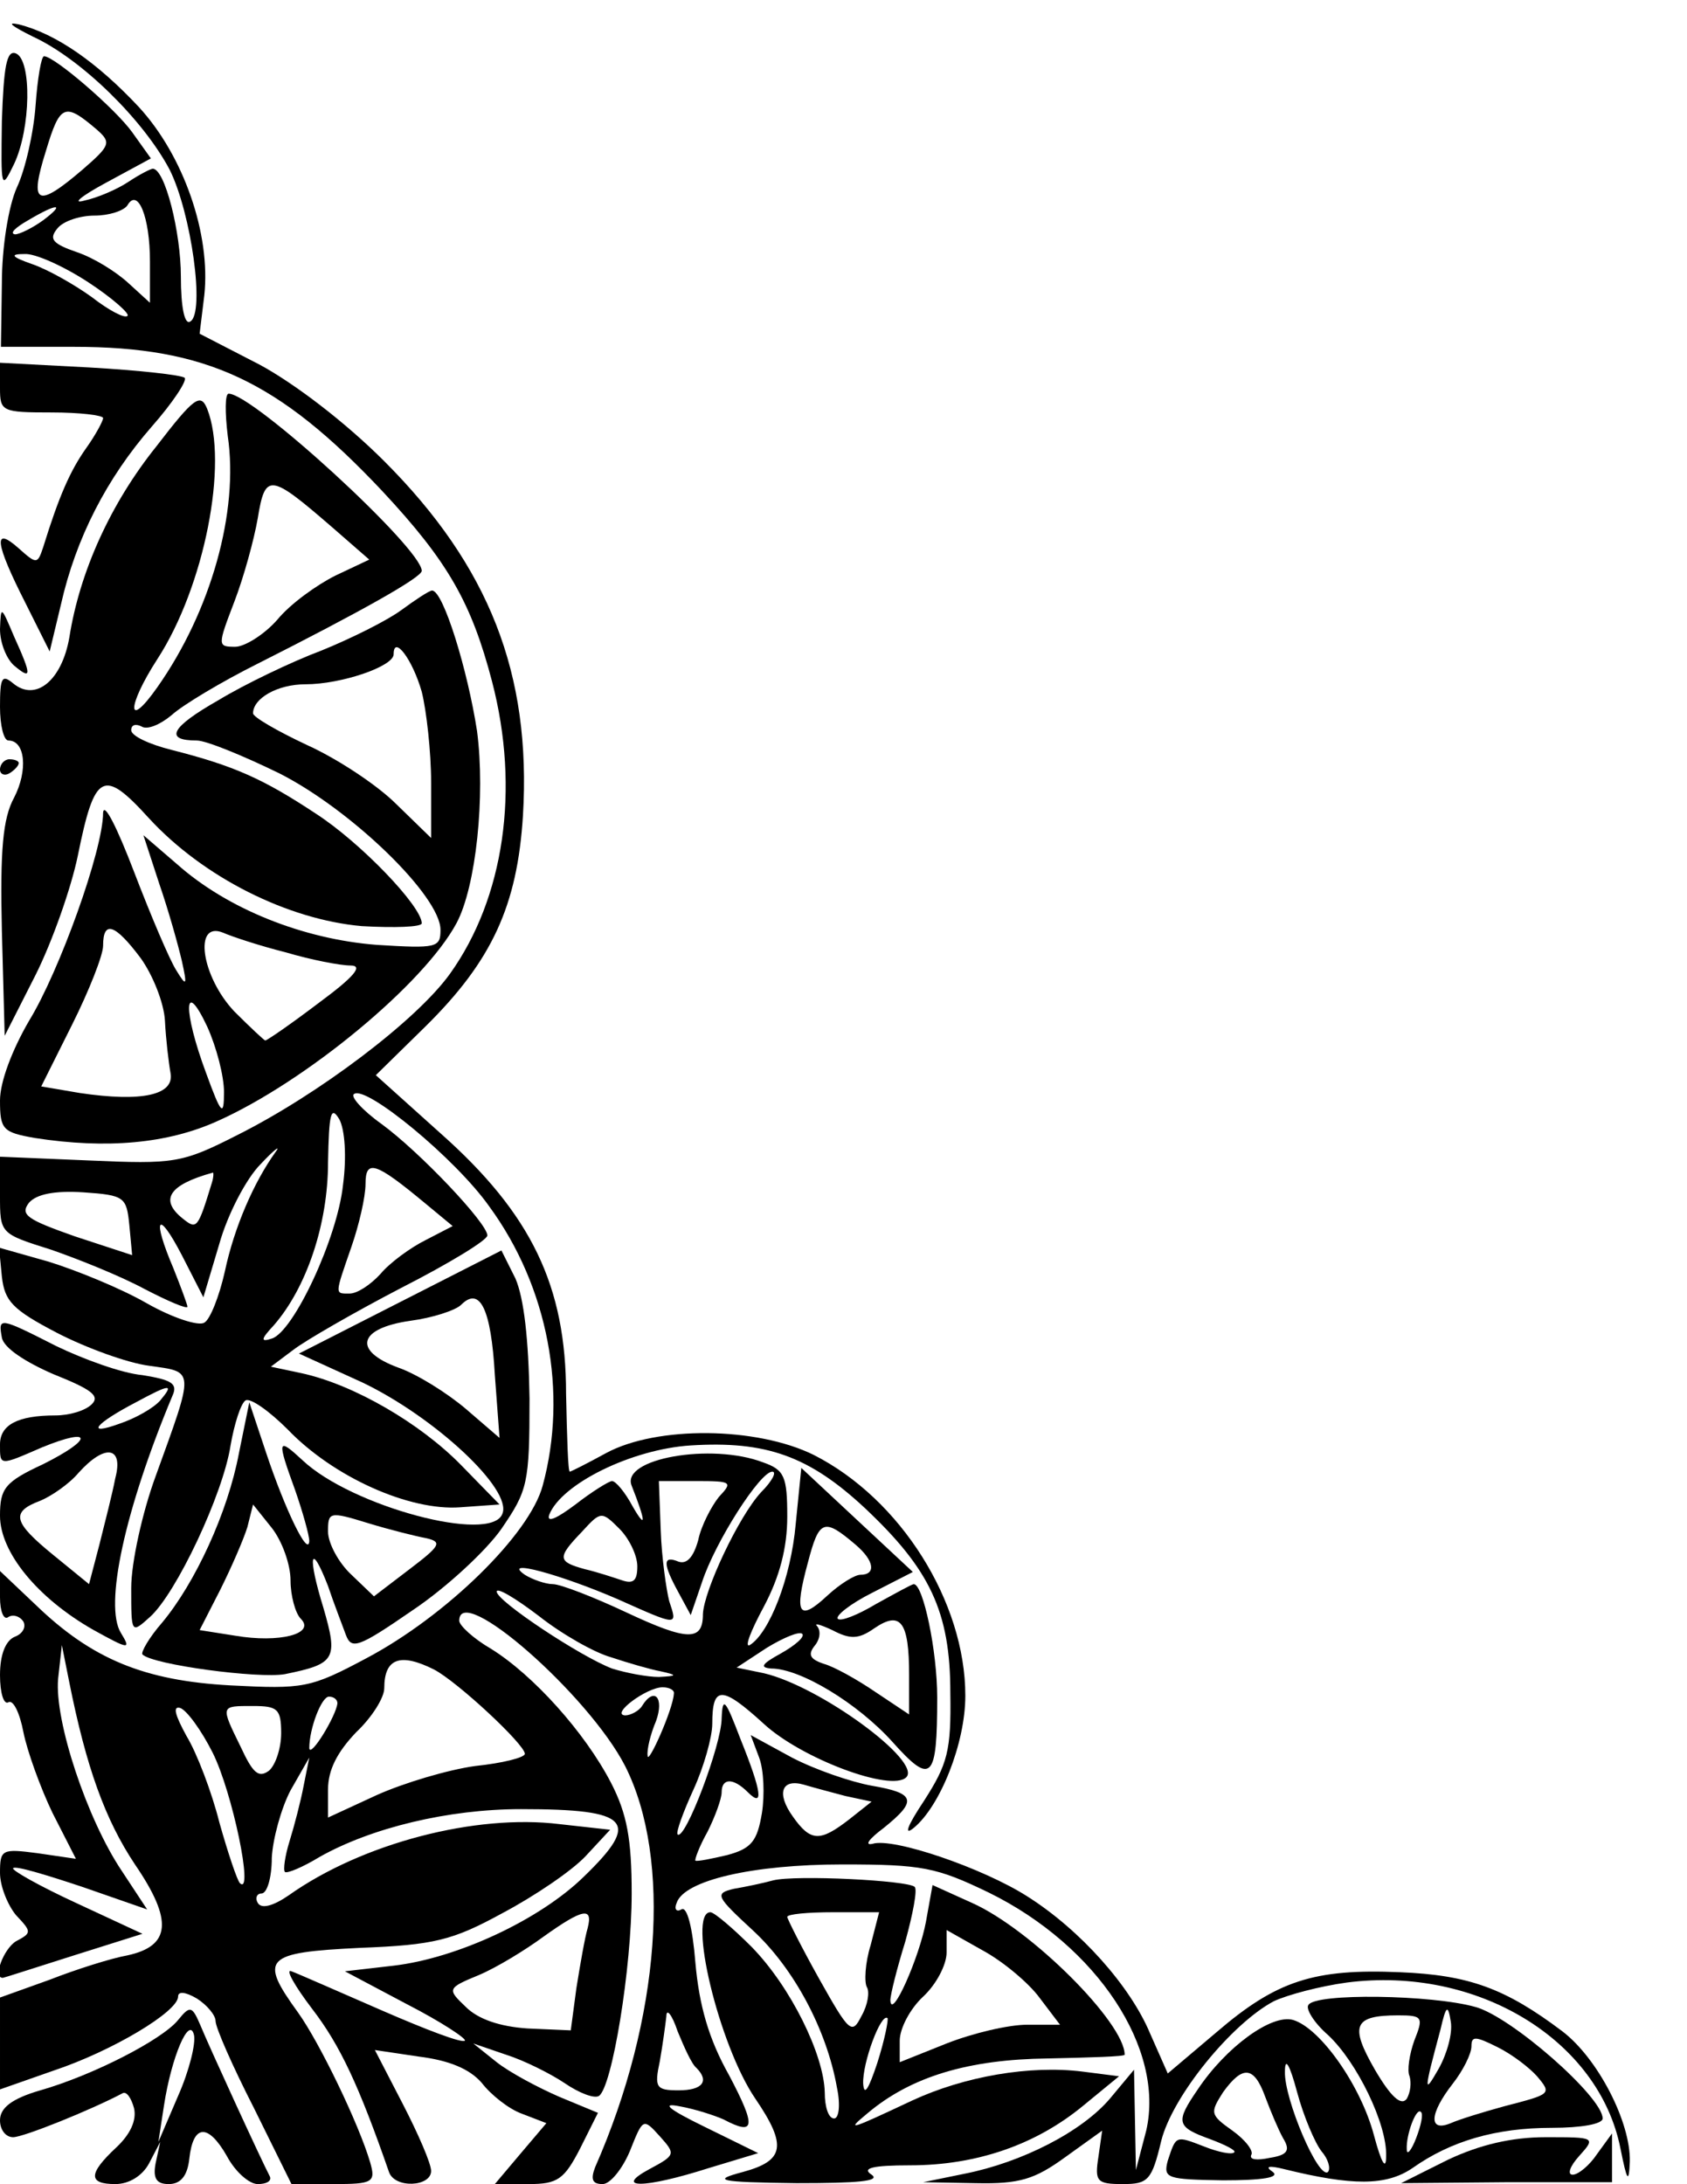 <svg version="1.0" xmlns="http://www.w3.org/2000/svg"
 width="180pt" height="233pt" viewBox="0 0 180 233"
 preserveAspectRatio="xMidYMid meet">

<g transform="translate(0,233) scale(0.1,-0.1)"
fill="#000000" stroke="none">
<path d="M35 2291 c52 -24 118 -89 146 -142 23 -46 38 -153 22 -162 -6 -4 -10
15 -10 48 0 47 -17 115 -30 115 -2 0 -14 -6 -26 -14 -12 -8 -33 -17 -47 -20
-14 -4 -3 5 23 19 l48 26 -20 28 c-18 25 -83 81 -94 81 -3 0 -7 -24 -9 -52 -2
-29 -11 -69 -20 -88 -9 -20 -16 -64 -16 -102 l-1 -68 78 0 c141 0 218 -36 329
-154 70 -75 95 -119 117 -203 30 -115 13 -231 -45 -312 -36 -50 -141 -129
-227 -172 -59 -30 -67 -31 -158 -27 l-95 4 0 -41 c0 -41 0 -41 54 -58 29 -10
74 -28 100 -42 25 -13 46 -22 46 -19 0 2 -7 21 -15 41 -23 54 -17 64 9 14 l23
-45 17 57 c9 32 29 70 44 85 15 16 22 21 16 13 -23 -32 -44 -80 -54 -127 -6
-27 -16 -52 -22 -55 -6 -4 -34 5 -62 21 -28 16 -75 35 -104 44 l-53 15 3 -31
c3 -26 11 -35 59 -60 31 -16 75 -32 98 -35 49 -7 49 -2 7 -118 -14 -38 -26
-92 -26 -119 0 -49 0 -49 20 -31 28 25 78 131 86 183 4 23 11 45 16 48 5 3 25
-11 45 -31 49 -51 130 -87 184 -83 l42 3 -41 42 c-44 45 -115 86 -170 98 l-33
7 24 18 c13 10 65 40 115 66 51 26 92 51 92 56 0 13 -72 89 -113 119 -21 15
-34 30 -29 32 13 9 108 -69 144 -120 63 -86 84 -199 57 -298 -14 -52 -103
-139 -188 -184 -60 -32 -67 -33 -145 -29 -92 5 -148 28 -208 86 l-38 36 0 -28
c0 -15 4 -25 9 -21 5 3 12 1 16 -5 3 -6 -1 -13 -9 -16 -10 -4 -16 -19 -16 -41
0 -19 4 -32 9 -29 5 3 12 -11 16 -32 4 -20 18 -59 31 -86 l25 -49 -41 6 c-38
5 -40 4 -40 -21 0 -14 8 -34 17 -45 17 -18 17 -19 0 -28 -13 -8 -25 -39 -14
-39 1 0 35 11 76 24 l73 23 -71 33 c-39 18 -69 35 -67 37 2 3 35 -7 74 -20
l69 -24 -27 41 c-37 55 -72 160 -68 205 l4 36 8 -40 c18 -90 38 -146 70 -194
41 -60 38 -87 -8 -97 -17 -3 -55 -15 -83 -26 l-53 -19 0 -49 0 -49 57 20 c63
21 133 63 133 79 0 6 8 5 20 -2 11 -7 20 -18 20 -24 0 -7 18 -48 41 -93 l40
-81 45 0 c42 0 45 2 39 23 -12 41 -54 128 -77 160 -42 58 -36 64 66 69 79 3
99 8 152 37 34 18 74 45 89 61 l26 28 -54 6 c-89 11 -210 -20 -289 -76 -16
-11 -29 -15 -33 -8 -3 5 -1 10 4 10 6 0 11 17 11 38 1 20 10 53 20 72 l20 35
-6 -30 c-3 -16 -10 -43 -15 -59 -5 -16 -7 -31 -5 -33 2 -2 19 5 37 16 55 31
137 51 215 51 117 0 128 -13 67 -72 -47 -46 -135 -87 -203 -95 l-52 -6 66 -35
c37 -19 64 -37 62 -39 -3 -3 -42 12 -88 32 -46 20 -89 39 -97 42 -7 3 3 -15
22 -40 30 -39 50 -82 82 -174 6 -18 45 -16 45 1 0 8 -14 40 -30 71 l-30 58 47
-7 c32 -4 54 -13 67 -28 10 -13 29 -28 43 -33 l26 -10 -28 -33 -27 -32 36 0
c31 0 38 5 55 38 l19 38 -41 17 c-23 10 -53 26 -67 37 l-25 20 35 -12 c19 -6
47 -20 62 -30 16 -11 32 -17 37 -14 14 9 35 136 35 216 0 58 -5 85 -22 118
-28 54 -83 115 -128 143 -19 11 -34 25 -34 30 0 42 138 -79 177 -155 50 -99
38 -269 -32 -428 -5 -13 -3 -18 8 -18 8 0 21 16 29 35 14 35 14 36 32 16 17
-19 17 -20 -11 -35 -39 -21 -6 -21 63 1 l53 16 -57 28 c-39 19 -47 26 -27 22
17 -3 38 -10 47 -14 34 -18 35 -8 6 47 -22 39 -32 75 -36 120 -3 38 -9 61 -15
57 -5 -3 -8 0 -5 7 8 24 81 41 177 41 85 0 100 -3 156 -30 116 -57 188 -167
168 -254 l-11 -42 -1 53 -1 54 -25 -30 c-30 -36 -95 -69 -156 -81 l-44 -9 56
-1 c47 -1 63 4 96 28 l39 28 -4 -28 c-4 -26 -2 -29 26 -29 27 0 31 4 41 46 12
48 75 125 120 149 15 7 49 16 78 20 139 18 269 -61 292 -177 7 -35 9 -38 10
-14 1 42 -34 110 -72 139 -61 46 -100 60 -173 63 -92 4 -132 -9 -196 -64 l-52
-44 -19 43 c-21 50 -74 110 -131 146 -47 30 -143 63 -165 56 -9 -2 -4 5 12 17
36 29 34 37 -13 45 -22 4 -60 17 -85 30 l-44 24 9 -24 c5 -13 6 -40 3 -59 -5
-30 -11 -38 -37 -45 -17 -4 -32 -7 -34 -6 -1 1 4 15 13 31 8 16 15 35 15 42 0
15 12 16 28 0 17 -17 15 0 -8 57 -16 42 -19 46 -20 22 0 -28 -39 -131 -47
-124 -2 2 6 24 17 48 11 24 20 56 20 70 0 41 10 41 55 0 40 -37 136 -73 152
-57 17 17 -92 97 -152 111 l-29 6 32 21 c18 11 35 18 38 15 3 -3 -7 -12 -23
-21 -20 -11 -23 -15 -10 -16 31 0 92 -37 129 -78 42 -47 48 -41 48 47 0 50
-15 121 -25 121 -2 0 -20 -10 -40 -21 -20 -12 -38 -19 -41 -16 -3 3 13 16 37
28 l43 22 -59 55 -60 56 -6 -60 c-5 -57 -28 -116 -49 -129 -6 -3 1 15 15 41
17 32 25 63 25 96 0 43 -3 50 -26 58 -55 21 -152 4 -140 -25 15 -38 16 -48 1
-22 -8 15 -18 27 -22 27 -3 0 -21 -11 -39 -25 -20 -15 -31 -20 -28 -11 13 33
88 70 151 74 80 5 126 -11 186 -67 69 -65 91 -110 91 -197 1 -62 -3 -76 -28
-115 -18 -27 -22 -38 -11 -29 28 23 55 90 55 141 0 100 -69 210 -162 257 -61
30 -167 31 -221 2 -20 -11 -38 -20 -39 -20 -2 0 -3 37 -4 83 0 115 -37 192
-134 278 l-69 62 53 52 c71 70 98 129 104 225 9 151 -36 266 -148 378 -42 42
-96 83 -133 103 l-64 33 5 41 c7 65 -22 149 -70 201 -44 47 -88 78 -128 88
-14 3 -7 -2 15 -13z m68 -99 c16 -14 15 -17 -15 -43 -49 -42 -57 -37 -39 20
15 50 20 52 54 23z m57 -141 l0 -44 -23 21 c-13 12 -37 27 -55 33 -26 9 -30
14 -21 25 6 8 24 14 40 14 15 0 31 5 35 11 11 19 24 -12 24 -60z m-114 44
c-11 -8 -25 -15 -30 -15 -6 1 0 7 14 15 32 19 40 18 16 0z m48 -66 c26 -17 45
-34 42 -36 -3 -3 -20 6 -38 20 -18 13 -46 29 -63 35 -23 8 -25 11 -9 11 11 1
42 -13 68 -30z m272 -963 c-6 -57 -53 -157 -76 -164 -12 -4 -12 -1 2 14 35 40
58 108 58 174 1 52 3 61 12 46 6 -11 8 -40 4 -70z m88 -20 l29 -24 -29 -15
c-16 -8 -38 -24 -48 -36 -11 -12 -25 -21 -33 -21 -16 0 -16 -2 2 50 8 23 15
53 15 67 0 27 11 23 64 -21z m-228 22 c-15 -49 -16 -50 -31 -38 -25 20 -15 36
32 49 1 1 1 -5 -1 -11z m-88 -45 l3 -32 -61 20 c-51 18 -59 23 -49 36 8 9 27
13 58 11 44 -3 46 -5 49 -35z m674 -285 c-24 -26 -61 -105 -62 -130 0 -29 -16
-29 -82 2 -34 16 -70 30 -78 30 -8 0 -22 5 -30 10 -26 18 39 0 99 -26 65 -29
64 -29 55 -2 -3 12 -8 46 -9 75 l-2 53 40 0 c38 0 39 -1 24 -17 -8 -10 -19
-31 -22 -46 -5 -18 -12 -26 -21 -23 -17 7 -17 -2 0 -33 l13 -24 12 35 c14 43
62 118 75 118 5 0 0 -10 -12 -22z m-132 -79 c0 -15 -4 -19 -16 -15 -9 3 -27 9
-40 12 -29 8 -30 12 -3 40 20 22 21 22 40 3 10 -10 19 -28 19 -40z m233 23
c20 -17 22 -32 5 -32 -6 0 -22 -10 -35 -22 -31 -29 -36 -20 -21 35 12 46 17
48 51 19z m-261 -120 c18 -6 42 -13 53 -15 18 -4 18 -5 -2 -6 -12 0 -34 4 -50
9 -34 13 -123 72 -123 82 0 5 20 -7 45 -26 24 -19 59 -39 77 -44z m318 -19 l0
-42 -36 24 c-19 13 -44 27 -55 30 -15 5 -17 10 -10 19 6 7 7 16 3 21 -4 4 3 2
16 -4 19 -10 28 -10 45 2 28 19 37 7 37 -50z m-507 6 c25 -13 97 -80 97 -90 0
-4 -24 -10 -53 -13 -29 -4 -76 -18 -105 -31 l-52 -24 0 30 c0 21 10 40 30 61
17 16 30 37 30 47 0 32 17 38 53 20z m256 -26 c-1 -17 -28 -77 -28 -66 -1 6 3
23 9 37 9 25 -2 37 -15 16 -3 -5 -12 -10 -18 -10 -16 1 23 30 40 30 7 0 13 -3
12 -7z m-359 -10 c-1 -13 -29 -59 -30 -48 0 21 13 55 21 55 5 0 9 -3 9 -7z
m-133 -53 c21 -42 44 -153 29 -139 -3 3 -13 33 -22 65 -8 32 -24 74 -35 92
-12 22 -15 32 -7 30 7 -2 23 -24 35 -48z m73 21 c0 -16 -6 -34 -13 -40 -11 -8
-17 -3 -30 25 -22 45 -22 44 13 44 26 0 30 -3 30 -29z m602 -67 l28 -6 -24
-19 c-31 -24 -41 -24 -60 3 -18 25 -12 41 12 34 10 -3 29 -8 44 -12z m-275
-141 c-3 -10 -8 -39 -12 -64 l-6 -45 -46 2 c-30 2 -53 10 -66 23 -20 19 -20
20 14 34 19 8 50 27 69 41 42 30 53 32 47 9z m116 -149 c14 -14 7 -24 -19 -24
-24 0 -26 3 -20 31 3 17 6 39 7 48 0 9 6 2 12 -16 7 -17 15 -35 20 -39z"/>
<path d="M2 2201 c-1 -72 -1 -75 13 -46 18 38 19 111 2 118 -10 4 -13 -14 -15
-72z"/>
<path d="M0 1916 c0 -25 2 -26 55 -26 30 0 55 -3 55 -6 0 -3 -8 -18 -18 -32
-17 -24 -29 -51 -46 -106 -6 -18 -7 -18 -26 -1 -28 25 -25 5 7 -58 l26 -52 12
50 c16 71 49 135 97 190 22 25 38 49 35 52 -4 3 -49 8 -102 11 l-95 5 0 -27z"/>
<path d="M167 1854 c-49 -61 -82 -134 -93 -204 -8 -46 -36 -69 -60 -49 -12 10
-14 6 -14 -25 0 -20 4 -36 9 -36 18 0 21 -32 6 -61 -12 -22 -15 -56 -13 -142
l3 -112 33 65 c18 36 38 93 45 127 18 89 27 94 76 40 58 -63 148 -108 227
-115 35 -2 64 -1 64 3 0 18 -65 86 -113 117 -56 37 -87 51 -154 68 -24 6 -43
15 -43 21 0 6 5 7 11 4 6 -4 20 2 32 12 12 11 54 36 92 55 109 55 175 92 175
99 0 24 -180 189 -206 189 -4 0 -4 -20 -1 -45 12 -81 -18 -187 -75 -268 -33
-47 -33 -21 0 30 50 77 76 209 53 267 -7 17 -14 12 -54 -40z m188 -87 l39 -34
-36 -17 c-20 -10 -48 -30 -62 -47 -14 -16 -35 -29 -45 -29 -19 0 -19 1 -1 48
10 26 21 66 25 89 8 49 13 48 80 -10z"/>
<path d="M428 1679 c-15 -11 -53 -30 -85 -43 -32 -12 -82 -36 -110 -53 -51
-29 -58 -43 -23 -43 10 0 49 -16 88 -35 77 -39 172 -131 172 -167 0 -19 -4
-20 -68 -16 -78 6 -159 38 -213 86 l-36 31 17 -52 c10 -29 20 -65 24 -82 6
-27 5 -28 -6 -10 -7 11 -27 58 -45 105 -18 47 -32 75 -33 63 0 -40 -47 -170
-79 -222 -18 -31 -31 -65 -31 -85 0 -31 3 -34 37 -40 77 -12 142 -6 195 18 94
42 220 146 255 211 21 39 31 136 22 205 -10 65 -36 150 -48 150 -3 0 -18 -10
-33 -21z m22 -87 c5 -20 10 -64 10 -97 l0 -59 -37 36 c-21 21 -64 49 -95 63
-32 15 -58 30 -58 34 0 16 26 31 56 31 38 0 94 19 94 32 0 21 20 -5 30 -40z
m-300 -284 c13 -18 25 -48 26 -67 1 -20 4 -45 6 -56 4 -23 -30 -31 -97 -21
l-41 7 33 66 c18 36 33 74 33 84 0 28 13 23 40 -13z m155 6 c27 -8 58 -14 69
-14 14 0 4 -12 -34 -40 -29 -22 -55 -40 -57 -40 -1 0 -16 14 -33 31 -35 37
-44 97 -12 84 9 -4 39 -14 67 -21z m-66 -149 c0 -27 -3 -24 -19 20 -25 67 -24
103 1 50 10 -22 18 -53 18 -70z"/>
<path d="M0 1659 c0 -15 7 -32 15 -39 19 -16 19 -11 0 31 -14 33 -14 33 -15 8z"/>
<path d="M0 1509 c0 -5 5 -7 10 -4 5 3 10 8 10 11 0 2 -4 4 -10 4 -5 0 -10 -5
-10 -11z"/>
<path d="M427 941 l-108 -55 68 -31 c77 -37 160 -114 149 -140 -12 -32 -161 8
-213 57 -27 25 -28 23 -8 -32 8 -23 15 -48 15 -54 -1 -18 -26 34 -46 94 l-18
54 -11 -54 c-12 -64 -47 -139 -82 -181 -14 -16 -23 -32 -21 -34 11 -11 124
-26 152 -21 54 11 57 16 41 71 -17 55 -14 72 5 23 6 -18 15 -41 19 -52 6 -16
13 -14 71 26 36 24 79 64 95 87 28 41 30 48 30 139 -1 64 -6 107 -15 128 l-15
30 -108 -55z m101 -78 l5 -67 -36 31 c-20 17 -52 37 -72 44 -49 18 -43 42 13
50 23 3 48 11 54 17 20 20 32 -4 36 -75z m-218 -219 c0 -16 5 -35 11 -41 16
-16 -23 -26 -70 -18 l-38 6 22 43 c12 24 25 54 29 67 l6 24 20 -25 c11 -14 20
-39 20 -56z m145 45 c17 -4 15 -8 -18 -33 l-38 -29 -24 23 c-14 13 -25 34 -25
46 0 21 1 22 43 9 23 -7 51 -14 62 -16z"/>
<path d="M2 903 c2 -11 25 -26 55 -39 40 -16 50 -23 41 -32 -7 -7 -24 -12 -39
-12 -40 0 -59 -10 -59 -31 0 -23 -1 -23 45 -3 54 22 55 9 1 -18 -41 -19 -46
-26 -46 -55 0 -39 40 -88 100 -122 38 -21 40 -21 29 -3 -18 29 4 131 55 253 6
13 -1 17 -32 22 -22 2 -63 17 -92 31 -61 31 -62 31 -58 9z m169 -67 c-7 -8
-26 -19 -44 -25 -36 -13 -26 0 18 23 37 20 41 20 26 2z m-48 -83 c-3 -16 -11
-47 -17 -71 l-11 -42 -38 31 c-43 35 -46 46 -14 58 12 5 31 18 41 30 28 31 48
28 39 -6z"/>
<path d="M825 324 c-11 -3 -30 -7 -42 -9 -21 -5 -19 -8 21 -45 43 -40 78 -105
89 -167 4 -19 2 -33 -3 -33 -6 0 -10 12 -10 28 -1 40 -36 112 -78 155 -20 20
-40 37 -44 37 -25 0 9 -142 48 -199 34 -50 31 -66 -13 -78 -34 -9 -28 -11 57
-12 65 0 90 2 80 9 -11 7 1 10 41 10 71 0 134 22 184 63 l39 32 -39 5 c-56 7
-126 -5 -182 -31 -66 -31 -71 -33 -48 -14 47 40 109 58 193 59 45 1 82 2 82 4
0 34 -100 134 -163 162 l-42 19 -7 -39 c-7 -38 -37 -106 -38 -84 0 6 7 34 16
63 8 29 13 55 10 58 -7 7 -127 13 -151 7z m104 -69 c-6 -19 -7 -40 -4 -45 3
-5 1 -19 -6 -31 -10 -20 -13 -17 -45 40 -19 34 -34 64 -34 66 0 3 22 5 49 5
l49 0 -9 -35z m180 -56 l22 -29 -35 0 c-20 0 -58 -9 -86 -20 l-50 -20 0 23 c0
13 11 34 25 47 14 13 25 34 25 47 l0 24 39 -22 c22 -12 49 -35 60 -50z m-173
-70 c-9 -27 -14 -36 -15 -22 -1 22 19 76 26 70 1 -2 -3 -23 -11 -48z"/>
<path d="M1396 191 c-3 -4 6 -19 21 -32 31 -29 63 -95 62 -129 0 -16 -5 -8
-13 22 -14 53 -57 114 -86 123 -23 7 -72 -29 -102 -74 -24 -35 -23 -40 13 -53
16 -6 28 -12 26 -14 -2 -3 -17 0 -32 6 -31 12 -30 12 -39 -15 -5 -19 -1 -20
59 -21 42 0 61 3 53 9 -9 6 -4 7 12 3 73 -18 109 -18 137 1 41 29 89 43 149
43 31 0 54 4 54 10 0 23 -98 109 -136 119 -46 13 -171 15 -178 2z m139 -68
c-16 -28 -16 -25 2 42 6 26 8 27 11 8 2 -12 -4 -34 -13 -50z m-26 30 c-5 -14
-8 -32 -5 -38 2 -7 1 -17 -3 -24 -6 -8 -17 2 -34 31 -27 47 -23 58 25 58 26 0
27 -2 17 -27z m131 -38 c16 -19 15 -19 -35 -32 -22 -6 -48 -14 -57 -18 -24
-10 -23 10 2 42 11 14 20 32 20 40 0 11 4 11 28 -1 16 -8 34 -22 42 -31z
m-230 -80 c7 -8 10 -18 7 -22 -10 -9 -47 78 -46 107 0 16 5 8 13 -22 7 -26 19
-54 26 -63z m-60 58 c6 -16 14 -35 19 -44 8 -13 5 -18 -14 -21 -14 -3 -22 -2
-20 3 3 4 -6 16 -20 26 -24 17 -24 19 -10 41 21 29 33 28 45 -5z m161 -44 c-5
-13 -10 -19 -10 -12 -1 15 10 45 15 40 3 -2 0 -15 -5 -28z"/>
<path d="M190 175 c-17 -21 -91 -59 -147 -75 -31 -9 -43 -19 -43 -32 0 -10 6
-18 14 -18 11 0 83 29 117 47 4 2 9 -5 12 -16 3 -13 -4 -28 -19 -42 -30 -28
-30 -39 -1 -39 15 0 29 9 36 22 l12 23 -5 -23 c-3 -16 1 -22 14 -22 13 0 20 9
22 27 4 37 20 38 40 3 9 -17 24 -30 33 -30 9 0 15 3 13 8 -9 17 -65 139 -74
161 -9 21 -11 22 -24 6z m0 -81 l-21 -49 6 39 c8 52 27 96 32 75 2 -9 -5 -38
-17 -65z"/>
<path d="M1545 26 l-50 -25 113 1 112 0 0 26 0 26 -16 -22 c-8 -12 -20 -22
-26 -22 -6 0 -3 9 7 20 18 20 17 20 -36 20 -36 0 -70 -8 -104 -24z"/>
</g>
</svg>
